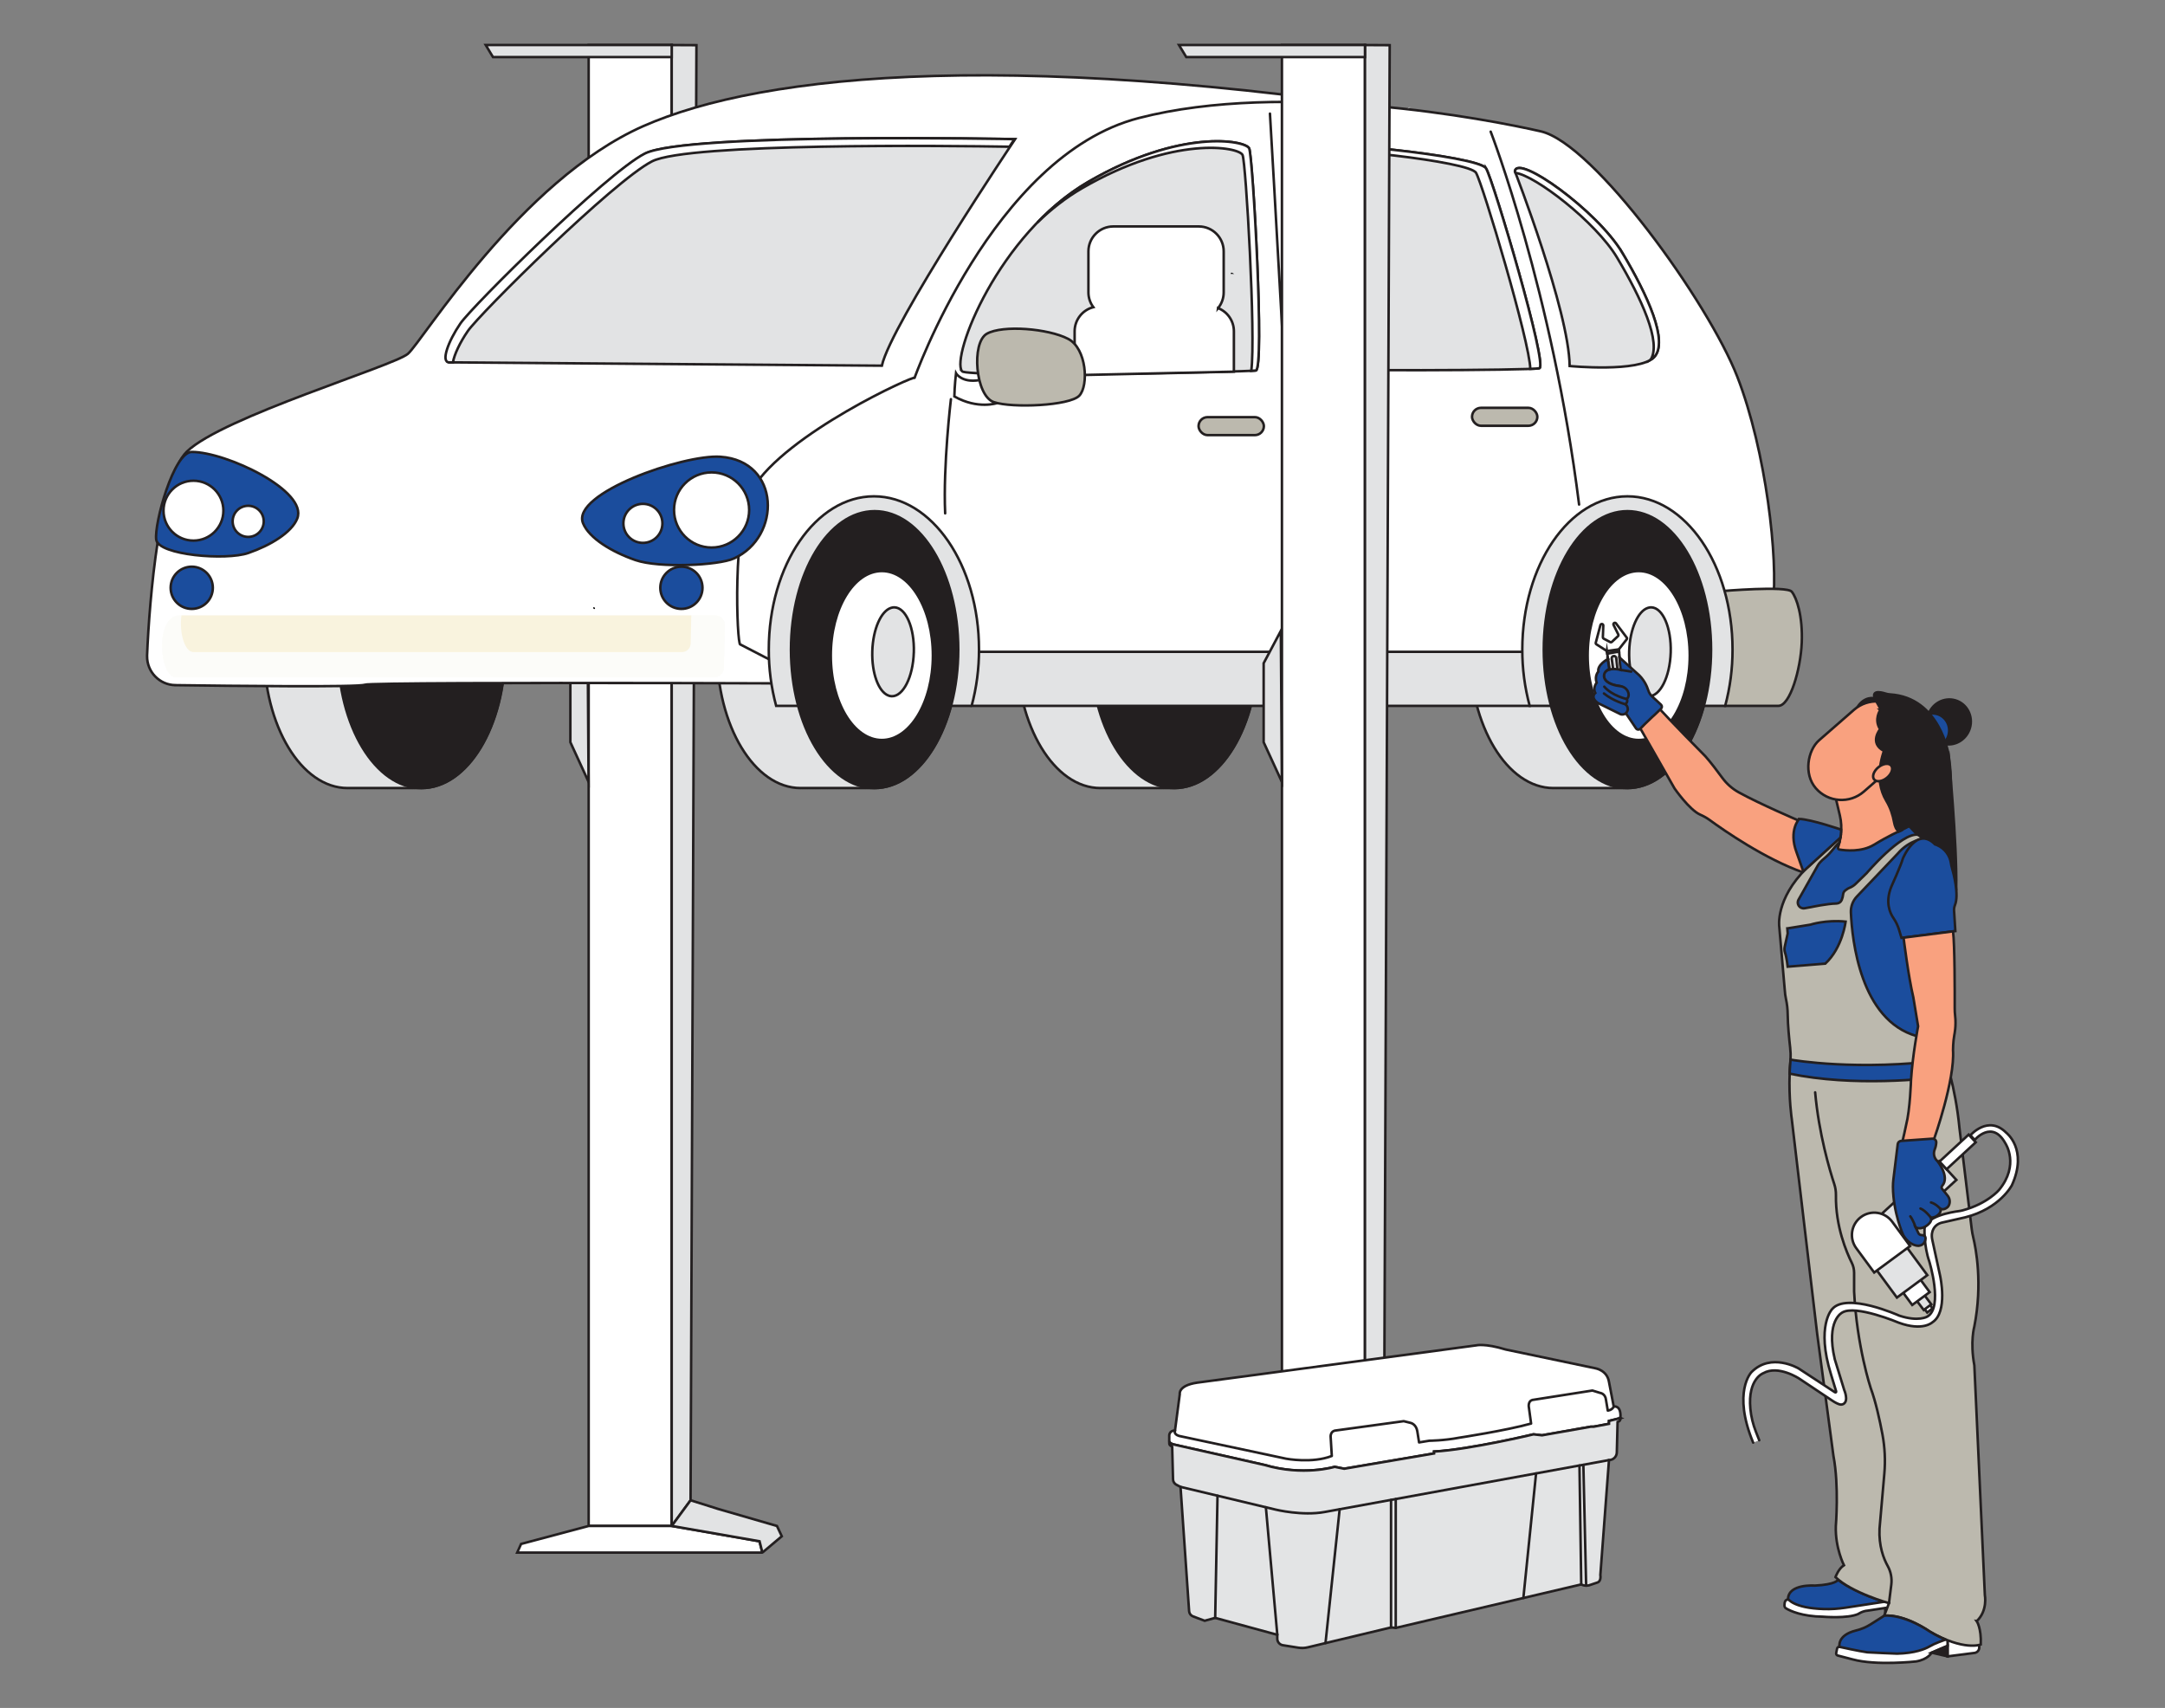 <?xml version="1.0" encoding="UTF-8"?>
<svg xmlns="http://www.w3.org/2000/svg" id="a" width="865.76" height="682.89" viewBox="0 0 865.76 682.89">
  <rect x="0" y="0" width="865.76" height="682.89" fill="#808080" stroke="none"/>
  <g>
    <path d="M235.4,18h33.21V610.13h-33.21V18Z" fill="#fff" stroke="#231f20" stroke-miterlimit="10"></path>
    <path d="M268.61,610.13l7.54-10.26,2.35-581.81-9.89-.05V610.13h0Z" fill="#e2e3e4" stroke="#231f20" stroke-miterlimit="10"></path>
    <path d="M206.84,620.77h97.86c.08,0,.13-.07,.11-.14l-1.09-4.37-35.12-6.13h-33.21l-27.01,7.19-1.55,3.45h0Z" fill="#fff" stroke="#231f20" stroke-miterlimit="10"></path>
    <path d="M287.09,603.3l23.6,6.83,1.94,4.12-7.51,6.31c-.12,.1-.3,.04-.33-.11l-1.05-4.2-35.12-6.13,7.54-10.26,10.93,3.43Z" fill="#e2e3e4" stroke="#231f20" stroke-miterlimit="10"></path>
    <path d="M234.96,252.24l-6.88,12.94v31.58l7.28,15.84-.4-60.36h0Z" fill="#e2e3e4" stroke="#231f20" stroke-miterlimit="10"></path>
    <path d="M268.61,18h-74.38l2.91,4.82h71.47v-4.82Z" fill="#e2e3e4" stroke="#231f20" stroke-miterlimit="10"></path>
    <path d="M168.59,204.38h-29.6c-18.47,0-33.45,24.78-33.45,55.35s14.97,55.36,33.45,55.36c.12,0,.24,0,.36-.02s.24,.02,.36,.02,.24,0,.36-.02,.24,.02,.36,.02,.24,0,.36-.02,.24,.02,.36,.02,.24,0,.36-.02,.24,.02,.36,.02,.24,0,.36-.02,.24,.02,.36,.02,.24,0,.36-.02,.24,.02,.36,.02,.24,0,.36-.02,.24,.02,.36,.02,.24,0,.36-.02,.24,.02,.36,.02,.24,0,.36-.02,.24,.02,.36,.02,.24,0,.36-.02,.24,.02,.36,.02,.24,0,.36-.02,.24,.02,.36,.02,.24,0,.36-.02,.24,.02,.36,.02,.24,0,.36-.02,.24,.02,.36,.02,.24,0,.36-.02,.24,.02,.36,.02,.24,0,.36-.02,.24,.02,.36,.02,.24,0,.36-.02,.24,.02,.36,.02,.24,0,.36-.02,.24,.02,.36,.02,.24,0,.36-.02,.24,.02,.36,.02,.24,0,.36-.02,.24,.02,.36,.02,.24,0,.36-.02,.24,.02,.36,.02,.24,0,.36-.02,.24,.02,.36,.02,.24,0,.36-.02,.24,.02,.36,.02,.24,0,.36-.02,.24,.02,.36,.02,.24,0,.36-.02,.24,.02,.36,.02,.24,0,.36-.02,.24,.02,.36,.02,.24,0,.36-.02,.24,.02,.36,.02,.24,0,.36-.02,.24,.02,.36,.02,.24,0,.36-.02,.24,.02,.36,.02,.24,0,.36-.02,.24,.02,.36,.02,.24,0,.36-.02,.24,.02,.36,.02,.24,0,.36-.02,.24,.02,.36,.02,.24,0,.36-.02,.24,.02,.36,.02,.24,0,.36-.02,.24,.02,.36,.02,.24,0,.36-.02,.24,.02,.36,.02,.24,0,.36-.02,.24,.02,.36,.02,.24,0,.36-.02,.24,.02,.36,.02,.24,0,.36-.02,.24,.02,.36,.02,.24,0,.36-.02,.24,.02,.36,.02,.24,0,.36-.02,.24,.02,.36,.02,.24,0,.36-.02,.24,.02,.36,.02,.24,0,.36-.02,.24,.02,.36,.02c18.47,0,33.45-24.78,33.45-55.36s-14.97-55.36-33.45-55.36h0Z" fill="#e2e3e4" stroke="#231f20" stroke-miterlimit="10"></path>
    <path d="M469.63,204.38h-29.6c-18.47,0-33.45,24.78-33.45,55.35s14.97,55.36,33.45,55.36c.12,0,.24,0,.36-.02s.24,.02,.36,.02,.24,0,.36-.02,.24,.02,.36,.02,.24,0,.36-.02,.24,.02,.36,.02,.24,0,.36-.02,.24,.02,.36,.02,.24,0,.36-.02,.24,.02,.36,.02,.24,0,.36-.02,.24,.02,.36,.02,.24,0,.36-.02,.24,.02,.36,.02,.24,0,.36-.02,.24,.02,.36,.02,.24,0,.36-.02,.24,.02,.36,.02,.24,0,.36-.02,.24,.02,.36,.02,.24,0,.36-.02,.24,.02,.36,.02,.24,0,.36-.02,.24,.02,.36,.02,.24,0,.36-.02,.24,.02,.36,.02,.24,0,.36-.02,.24,.02,.36,.02,.24,0,.36-.02,.24,.02,.36,.02,.24,0,.36-.02,.24,.02,.36,.02,.24,0,.36-.02,.24,.02,.36,.02,.24,0,.36-.02,.24,.02,.36,.02,.24,0,.36-.02,.24,.02,.36,.02,.24,0,.36-.02,.24,.02,.36,.02,.24,0,.36-.02,.24,.02,.36,.02,.24,0,.36-.02,.24,.02,.36,.02,.24,0,.36-.02,.24,.02,.36,.02,.24,0,.36-.02,.24,.02,.36,.02,.24,0,.36-.02,.24,.02,.36,.02,.24,0,.36-.02,.24,.02,.36,.02,.24,0,.36-.02,.24,.02,.36,.02,.24,0,.36-.02,.24,.02,.36,.02,.24,0,.36-.02,.24,.02,.36,.02,.24,0,.36-.02,.24,.02,.36,.02,.24,0,.36-.02,.24,.02,.36,.02,.24,0,.36-.02,.24,.02,.36,.02,.24,0,.36-.02,.24,.02,.36,.02,.24,0,.36-.02,.24,.02,.36,.02,.24,0,.36-.02,.24,.02,.36,.02,.24,0,.36-.02,.24,.02,.36,.02,.24,0,.36-.02,.24,.02,.36,.02,.24,0,.36-.02,.24,.02,.36,.02,.24,0,.36-.02,.24,.02,.36,.02,.24,0,.36-.02,.24,.02,.36,.02,.24,0,.36-.02,.24,.02,.36,.02c18.47,0,33.45-24.78,33.45-55.36s-14.98-55.36-33.45-55.36h0Z" fill="#e2e3e4" stroke="#231f20" stroke-miterlimit="10"></path>
    <path d="M503.08,259.73c0,30.57-14.98,55.36-33.45,55.36s-33.45-24.78-33.45-55.36,14.97-55.35,33.45-55.35,33.45,24.78,33.45,55.35Zm-301.04,0c0,30.57-14.97,55.36-33.45,55.36s-33.45-24.78-33.45-55.36,14.98-55.35,33.45-55.35,33.45,24.78,33.45,55.35Z" fill="#231f20" stroke="#231f20" stroke-miterlimit="10"></path>
    <path d="M349.74,204.38h-29.6c-18.47,0-33.45,24.78-33.45,55.35s14.98,55.36,33.45,55.36c.12,0,.24,0,.36-.02s.24,.02,.36,.02,.24,0,.36-.02,.24,.02,.36,.02,.24,0,.36-.02,.24,.02,.36,.02,.24,0,.36-.02,.24,.02,.36,.02,.24,0,.36-.02,.24,.02,.36,.02,.24,0,.36-.02,.24,.02,.36,.02,.24,0,.36-.02,.24,.02,.36,.02,.24,0,.36-.02,.24,.02,.36,.02,.24,0,.36-.02,.24,.02,.36,.02,.24,0,.36-.02,.24,.02,.36,.02,.24,0,.36-.02,.24,.02,.36,.02,.24,0,.36-.02,.24,.02,.36,.02,.24,0,.36-.02,.24,.02,.36,.02,.24,0,.36-.02,.24,.02,.36,.02,.24,0,.36-.02,.24,.02,.36,.02,.24,0,.36-.02,.24,.02,.36,.02,.24,0,.36-.02,.24,.02,.36,.02,.24,0,.36-.02,.24,.02,.36,.02,.24,0,.36-.02,.24,.02,.36,.02,.24,0,.36-.02,.24,.02,.36,.02,.24,0,.36-.02,.24,.02,.36,.02,.24,0,.36-.02,.24,.02,.36,.02,.24,0,.36-.02,.24,.02,.36,.02,.24,0,.36-.02,.24,.02,.36,.02,.24,0,.36-.02,.24,.02,.36,.02,.24,0,.36-.02,.24,.02,.36,.02,.24,0,.36-.02,.24,.02,.36,.02,.24,0,.36-.02,.24,.02,.36,.02,.24,0,.36-.02,.24,.02,.36,.02,.24,0,.36-.02,.24,.02,.36,.02,.24,0,.36-.02,.24,.02,.36,.02,.24,0,.36-.02,.24,.02,.36,.02,.24,0,.36-.02,.24,.02,.36,.02,.24,0,.36-.02,.24,.02,.36,.02,.24,0,.36-.02,.24,.02,.36,.02,.24,0,.36-.02,.24,.02,.36,.02,.24,0,.36-.02,.24,.02,.36,.02,.24,0,.36-.02,.24,.02,.36,.02,.24,0,.36-.02,.24,.02,.36,.02,.24,0,.36-.02,.24,.02,.36,.02,.24,0,.36-.02,.24,.02,.36,.02c18.47,0,33.45-24.78,33.45-55.36s-14.98-55.36-33.45-55.36h0Zm301.04,0h-29.6c-18.47,0-33.45,24.78-33.45,55.35s14.98,55.36,33.45,55.36c.12,0,.24,0,.36-.02s.24,.02,.36,.02,.24,0,.36-.02,.24,.02,.36,.02,.24,0,.36-.02,.24,.02,.36,.02,.24,0,.36-.02,.24,.02,.36,.02,.24,0,.36-.02,.24,.02,.36,.02,.24,0,.36-.02,.24,.02,.36,.02,.24,0,.36-.02,.24,.02,.36,.02,.24,0,.36-.02,.24,.02,.36,.02,.24,0,.36-.02,.24,.02,.36,.02,.24,0,.36-.02,.24,.02,.36,.02,.24,0,.36-.02,.24,.02,.36,.02,.24,0,.36-.02,.24,.02,.36,.02,.24,0,.36-.02,.24,.02,.36,.02,.24,0,.36-.02,.24,.02,.36,.02,.24,0,.36-.02,.24,.02,.36,.02,.24,0,.36-.02,.24,.02,.36,.02,.24,0,.36-.02,.24,.02,.36,.02,.24,0,.36-.02,.24,.02,.36,.02,.24,0,.36-.02,.24,.02,.36,.02,.24,0,.36-.02,.24,.02,.36,.02,.24,0,.36-.02,.24,.02,.36,.02,.24,0,.36-.02,.24,.02,.36,.02,.24,0,.36-.02,.24,.02,.36,.02,.24,0,.36-.02,.24,.02,.36,.02,.24,0,.36-.02,.24,.02,.36,.02,.24,0,.36-.02,.24,.02,.36,.02,.24,0,.36-.02,.24,.02,.36,.02,.24,0,.36-.02,.24,.02,.36,.02,.24,0,.36-.02,.24,.02,.36,.02,.24,0,.36-.02,.24,.02,.36,.02,.24,0,.36-.02,.24,.02,.36,.02,.24,0,.36-.02,.24,.02,.36,.02,.24,0,.36-.02,.24,.02,.36,.02,.24,0,.36-.02,.24,.02,.36,.02,.24,0,.36-.02,.24,.02,.36,.02,.24,0,.36-.02,.24,.02,.36,.02,.24,0,.36-.02,.24,.02,.36,.02,.24,0,.36-.02,.24,.02,.36,.02,.24,0,.36-.02,.24,.02,.36,.02,.24,0,.36-.02,.24,.02,.36,.02,.24,0,.36-.02,.24,.02,.36,.02c18.47,0,33.45-24.78,33.45-55.36s-14.98-55.36-33.45-55.36h0Z" fill="#e2e3e4" stroke="#231f20" stroke-miterlimit="10"></path>
    <path d="M70.15,273.95c-6.34-.08-11.41-5.29-11.33-11.63,0-.11,0-.22,0-.33,.93-22.68,5.05-70.9,15.92-81.44,14.21-13.78,82.59-34.19,88.36-39.07,5.77-4.88,44.85-69.27,94.13-91.04,47.55-20.99,150.82-32.22,337.56-.93,8.98,1.51,12.72,12.37,6.57,19.09-42.46,46.32-165.72,180.62-168.29,182.09-3.11,1.78-41.29,23.54-42.62,23.09-1.33-.45-241.99-1.33-244.65,0-2.05,1.03-52.52,.48-75.65,.17h0Z" fill="#fff" stroke="#231f20" stroke-miterlimit="10"></path>
    <path d="M296.02,257.66c-1.33,.44-3.35-48.43,4.88-62.16,13.32-22.2,65.27-45.73,64.82-44.4-.45,1.33,31.08-88.8,89.69-103.91,58.61-15.1,139.42,.45,160.74,5.33,21.32,4.88,67.04,68.38,78.59,98.13,11.54,29.75,16.43,73.26,14.21,91.02-2.22,17.76-107.89,30.2-109.67,30.66s-280.17-3.55-281.95-4-21.31-10.67-21.31-10.67Z" fill="#fff" stroke="#231f20" stroke-miterlimit="10"></path>
    <path d="M611.69,282.22h-223.15l-1.5-21.61h224.97l2.66,15.39-2.98,6.21h0Z" fill="#e2e3e4" stroke="#231f20" stroke-miterlimit="10"></path>
    <path d="M388.55,282.22c1.97-7.34,2.95-14.9,2.94-22.5,0-33.84-18.82-61.27-42.03-61.27s-42.03,27.43-42.03,61.27c-.02,7.59,.97,15.16,2.94,22.5h78.19Z" fill="#e2e3e4" stroke="#231f20" stroke-miterlimit="10"></path>
    <path d="M689.88,282.22h21.29c4.66,0,8.88-14.57,9.33-25.23,.44-10.66-2.01-17.98-4-20.42s-27.97-.23-27.97-.23l1.35,45.88Z" fill="#bcb9ae" stroke="#231f20" stroke-miterlimit="10"></path>
    <path d="M689.88,282.22c1.97-7.34,2.96-14.9,2.94-22.5,0-33.84-18.82-61.27-42.04-61.27s-42.03,27.43-42.03,61.27c-.02,7.6,.97,15.16,2.95,22.5h78.18Z" fill="#e2e3e4" stroke="#231f20" stroke-miterlimit="10"></path>
    <path d="M684.24,259.73c0,30.57-14.98,55.36-33.45,55.36s-33.45-24.78-33.45-55.36,14.98-55.35,33.45-55.35,33.45,24.78,33.45,55.35Z" fill="#231f20" stroke="#231f20" stroke-miterlimit="10"></path>
    <path d="M384.67,148.43c1.92,2.56,113.95,.29,117.52-.29,3.56-.57-1.19-85.54-2.66-88.8-1.48-3.27-27.53-7.99-64.23,13.32-36.07,20.93-55.06,69.85-50.62,75.77h0Z" fill="#e2e3e4" stroke="#231f20" stroke-miterlimit="10"></path>
    <path d="M487.09,123.2c1.45-1.77,2.25-3.99,2.25-6.28v-16.45c-.02-5.48-4.46-9.92-9.94-9.93h-34.21c-5.48,.01-9.92,4.45-9.94,9.93v16.45c0,2.13,.69,4.2,1.96,5.9-4.39,1.13-7.47,5.09-7.48,9.62v17.57l63.69-1.41v-16.16c-.01-4.09-2.52-7.76-6.33-9.25h0Z" fill="#fff" stroke="#231f20" stroke-miterlimit="10"></path>
    <path d="M499.53,59.34c-1.48-3.26-27.53-7.99-64.23,13.32-7.59,4.41-14.42,10.05-20.44,16.27,5.36-5.17,11.3-9.87,17.8-13.64,36.7-21.31,62.75-16.58,64.23-13.32,1.33,2.93,5.31,72.16,3.49,86.3,.97-.05,1.59-.09,1.81-.13,3.56-.6-1.18-85.55-2.66-88.8h0Z" fill="#fff" stroke="#231f20" stroke-miterlimit="10"></path>
    <path d="M516.11,58.44c-2.73,1.05,3.33,27.01,3.92,46.25s2.88,41.37,3.48,42.55,88.51,.89,92.06,0c3.55-.89-18.35-74.89-21.31-79.92-2.96-5.03-70.46-11.84-78.15-8.88Zm89.68,10.06s21.61,55.66,21.9,77.85c0,0,27.84,2.67,33.75-3.55,5.9-6.22-2.67-24.86-12.72-41.74-10.05-16.88-42.04-39.66-42.93-32.56Z" fill="#e2e3e4" stroke="#231f20" stroke-miterlimit="10"></path>
    <path d="M383.2,259.73c0,30.57-14.98,55.36-33.45,55.36s-33.45-24.78-33.45-55.36,14.98-55.35,33.45-55.35,33.45,24.78,33.45,55.35Z" fill="#231f20" stroke="#231f20" stroke-miterlimit="10"></path>
    <path d="M373.05,262.1c0,18.66-9.14,33.78-20.41,33.78s-20.41-15.13-20.41-33.78,9.14-33.78,20.41-33.78,20.41,15.12,20.41,33.78Z" fill="#fff" stroke="#231f20" stroke-miterlimit="10"></path>
    <path d="M352.94,283.07h-.21c-.68-.02-1.36-.14-2.01-.36-3.63-1.21-6.67-5.36-8.32-11.37v-.07c-.97-3.63-1.4-7.39-1.26-11.15,.34-11.12,4.96-20.36,10.97-21.96,.65-.18,1.33-.26,2.01-.24,3.33,.1,6.36,2.58,8.55,6.95,2.16,4.32,3.24,10.01,3.05,16.02-.17,5.55-1.44,10.83-3.53,14.86-2.4,4.67-5.77,7.33-9.25,7.33h0Zm-9.98-11.85c1.59,5.72,4.56,9.81,7.94,10.94,.59,.2,1.21,.31,1.84,.34,3.33,.1,6.6-2.46,8.94-7.02,2.06-3.95,3.29-9.14,3.46-14.62,.18-5.91-.88-11.5-2.99-15.74-2.09-4.18-4.95-6.54-8.05-6.63-.63-.02-1.25,.06-1.86,.22-5.68,1.52-10.21,10.73-10.54,21.43-.13,3.71,.29,7.43,1.25,11.02v.07Z" fill="#fff"></path>
    <path d="M365.43,260.86c.29-9.81-3.16-17.88-7.75-18.02-.46-.01-.91,.05-1.35,.2-3.99,1.23-7.23,8.47-7.51,17.31-.27,8.84,2.52,16.26,6.42,17.74,.42,.17,.87,.27,1.33,.29,4.59,.13,8.55-7.7,8.85-17.51h0Z" fill="#e2e3e4" stroke="#231f20" stroke-miterlimit="10"></path>
    <path d="M675.71,262.1c0,18.66-9.14,33.78-20.41,33.78s-20.41-15.13-20.41-33.78,9.14-33.78,20.41-33.78,20.41,15.12,20.41,33.78Z" fill="#fff" stroke="#231f20" stroke-miterlimit="10"></path>
    <path d="M668.1,260.86c.3-9.81-3.16-17.88-7.75-18.02-.46-.01-.91,.05-1.35,.2-3.98,1.23-7.23,8.47-7.51,17.31-.27,8.84,2.52,16.26,6.43,17.74,.42,.17,.87,.27,1.33,.29,4.59,.13,8.54-7.7,8.85-17.51h0Z" fill="#e2e3e4" stroke="#231f20" stroke-miterlimit="10"></path>
    <path d="M85.11,235.01c0,4.66-3.77,8.44-8.43,8.44-4.66,0-8.44-3.77-8.44-8.43,0-4.66,3.77-8.44,8.43-8.44h0c4.66,0,8.43,3.78,8.44,8.43Z" fill="#1b4d9d" stroke="#231f20" stroke-miterlimit="10"></path>
    <path d="M280.92,235.01c0,4.66-3.77,8.44-8.43,8.44s-8.44-3.77-8.44-8.43c0-4.66,3.77-8.44,8.43-8.44h0c4.66,0,8.43,3.77,8.44,8.43h0Z" fill="#1b4d9d" stroke="#231f20" stroke-miterlimit="10"></path>
    <path d="M405.93,55.63s-49.73,74.15-53.28,90.58c0,0-169.17-1.33-172.72-1.33s-.44-8.44,4.44-15.54,58.33-60.04,73.69-67.93c16.44-8.44,147.87-5.78,147.87-5.78Z" fill="#e2e3e4" stroke="#231f20" stroke-miterlimit="10"></path>
    <path d="M289.46,267.1c-.06,2.09-1.78,3.75-3.87,3.73H70.43c-6.85,0-8.57-24.76,1.37-24.76h214.2c2.13-.01,3.86,1.7,3.87,3.83,0,.03,0,.06,0,.08l-.41,17.12Z" fill="#fcfcf9"></path>
    <path d="M289.46,267.1c-.06,2.09-1.78,3.75-3.87,3.73H70.43c-6.85,0-8.57-24.76,1.37-24.76h214.2c2.13-.01,3.86,1.7,3.87,3.83,0,.03,0,.06,0,.08l-.41,17.12Z" fill="#fcfcf9"></path>
    <path d="M72.57,246.06c-.94,6.49,1.11,14.67,4.86,14.67h195.24c1.89,.01,3.45-1.49,3.51-3.38l.27-11.29H72.57Z" fill="#f9f3de"></path>
    <path d="M382.29,149.23s2.24,3.95,9.34,2.76c7.1,9.08,7.18,9.15,7.18,9.15,0,0-7.75,2.7-17.17-2.63,.06-3.95,.65-9.28,.65-9.28Z" fill="#fff" stroke="#231f20" stroke-miterlimit="10"></path>
    <path d="M427.15,135.5c7.4,3.83,8.29,18.71,4.43,22.72-3.86,4.02-26.78,5.03-34.16,2.56s-9.1-23.82-2.76-27.36,24.48-2.08,32.49,2.07h0Z" fill="#bcb9ae" stroke="#231f20" stroke-miterlimit="10"></path>
    <path d="M492.32,109.24l-.05-.02s.03,.02,.05,.02Z" fill="#fff"></path>
    <path d="M493.58,109.52h-1.31l-.05-.02s-.08-.04-.11-.06l.22-.35v0l.08-.13,1.18,.57Zm-1.15-.55l-.04,.1,.07-.09h-.03Z"></path>
    <path d="M542.44,58.55c-.67,.54-1.36,1.07-2.03,1.61-7.51,6.11-14.87,12.53-21.6,19.5-.39,.4-.77,.81-1.15,1.21,.43,3.16,.86,6.46,1.25,9.76,1.55-1.46,3.09-2.92,4.64-4.39,3.69-3.48,7.39-6.95,11.19-10.32s7.67-6.64,11.63-9.81c1.02-.82,2.05-1.62,3.07-2.42,.03-.03,.23-.18,.31-.24l.55-.43,1.72-1.32c.92-.69,1.87-1.37,2.8-2.06-4.2-.42-8.39-.8-12.4-1.1Zm21.58-15.76c-.24,0-.68,.16-1.1,.7,.05-.03,.11-.06,.17-.09,.27-.26,.59-.47,.93-.61Z" fill="#fff"></path>
    <path d="M594.25,67.32c-2.97-5.03-70.45-11.84-78.15-8.88-.3,.11-.49,.54-.59,1.21,15.82-1.19,72.05,4.86,74.74,9.44,2.72,4.64,21.51,67.74,21.7,78.4,1.97-.08,3.25-.16,3.61-.26,3.55-.89-18.35-74.89-21.31-79.92Z" fill="#fff" stroke="#231f20" stroke-miterlimit="10"></path>
    <path d="M648.73,101.07c-10.06-16.87-42.03-39.66-42.92-32.56,0,0,.08,.22,.24,.63,7.65,.89,32.04,19.52,40.6,33.85,9.66,16.19,17.95,34.02,13.37,40.92,.53-.3,1.01-.67,1.44-1.11,5.91-6.22-2.68-24.86-12.73-41.74h0Z" fill="#fff" stroke="#231f20" stroke-miterlimit="10"></path>
    <path d="M187.01,132.45c4.88-7.11,58.33-60.05,73.71-67.93,14.53-7.46,119.01-6.25,142.94-5.86,1.28-1.93,2.01-3.02,2.01-3.02,0,0-131.43-2.66-147.86,5.78-15.37,7.89-68.82,60.83-73.71,67.93-4.88,7.11-7.98,15.54-4.42,15.54h1.44c.51-3.09,2.85-8.02,5.89-12.43Z" fill="#fff" stroke="#231f20" stroke-miterlimit="10"></path>
    <path d="M507.84,45.43s10.67,182.59,11.08,210.17m-138.66-95.99s-3.16,26.41-2.3,45.64" fill="none" stroke="#231f20" stroke-linecap="round" stroke-linejoin="round"></path>
    <path d="M237.58,243.11l-.04-.03c-.26-.18,.32,.36,.04,.03Z" fill="#fff"></path>
    <path d="M237.67,243.52c-.11,0-.21-.06-.29-.14-.08-.08-.31-.29-.13-.5,.05-.07,.2-.2,.46-.02l.04,.03,.05,.05c.07,.09,.26,.31,.06,.51-.05,.05-.12,.08-.19,.08h0Z"></path>
    <path d="M76.68,180.7c-7.23,0-15.1,28.86-14.21,35.08,.89,6.22,27.99,8.4,36.85,5.32,8.87-3.07,17.29-8.16,19.54-13.76,4.44-11.09-28.42-26.64-42.18-26.64h0Z" fill="#1b4d9d" stroke="#231f20" stroke-miterlimit="10"></path>
    <path d="M288.06,182.63c24.18,1.63,24.47,32.1,5.4,40.67-6.15,2.77-29.85,3.94-39.36,.64s-18.56-8.76-20.97-14.78c-4.76-11.91,40.19-27.54,54.93-26.53Z" fill="#1b4d9d" stroke="#231f20" stroke-miterlimit="10"></path>
    <circle cx="77.36" cy="204.18" r="11.97" fill="#fff"></circle>
    <circle cx="99.25" cy="208.45" r="6.22" fill="#fff"></circle>
    <circle cx="284.56" cy="203.9" r="15.02" fill="#fff"></circle>
    <circle cx="257.09" cy="209.26" r="7.8" fill="#fff"></circle>
    <circle cx="77.36" cy="204.18" r="11.97" fill="#fff" stroke="#231f20" stroke-miterlimit="10"></circle>
    <circle cx="99.25" cy="208.45" r="6.22" fill="#fff" stroke="#231f20" stroke-miterlimit="10"></circle>
    <circle cx="284.56" cy="203.9" r="15.02" fill="#fff" stroke="#231f20" stroke-miterlimit="10"></circle>
    <circle cx="257.09" cy="209.26" r="7.8" fill="#fff" stroke="#231f20" stroke-miterlimit="10"></circle>
    <path d="M512.63,18h33.21V610.13h-33.21V18Z" fill="#fff" stroke="#231f20" stroke-miterlimit="10"></path>
    <path d="M545.84,610.13l7.54-10.26,2.35-581.81-9.89-.05V610.13Z" fill="#e2e3e4" stroke="#231f20" stroke-miterlimit="10"></path>
    <path d="M484.07,620.77h98.01l-1.13-4.52-35.12-6.13h-33.22l-27.01,7.19-1.54,3.45Z" fill="#fff" stroke="#231f20" stroke-miterlimit="10"></path>
    <path d="M553.38,599.87l34.53,10.26,1.94,4.12-7.76,6.53-1.13-4.52-35.12-6.13,7.54-10.26Z" fill="#e2e3e4" stroke="#231f20" stroke-miterlimit="10"></path>
    <path d="M512.19,252.24l-6.87,12.94v31.58l7.28,15.84-.41-60.36h0Z" fill="#e2e3e4" stroke="#231f20" stroke-miterlimit="10"></path>
    <path d="M545.84,18h-74.38l2.91,4.82h71.47v-4.82Z" fill="#e2e3e4" stroke="#231f20" stroke-miterlimit="10"></path>
    <g>
      <path d="M648.7,272.38l-1.32-12.51c-.02-.15,.03-.3,.12-.42l3-3.83c.16-.21,.17-.5,0-.71l-4.27-5.66c-.15-.2-.41-.28-.65-.2-.31,.11-.47,.45-.36,.76,0,.02,.01,.03,.02,.05l1.9,3.82c.11,.23,.06,.51-.12,.68l-2.45,2.28c-.18,.17-.44,.2-.66,.09l-2.63-1.39c-.2-.1-.32-.31-.31-.53l.17-4.72c0-.29-.21-.54-.49-.59-.29-.04-.57,.14-.65,.42l-1.87,7.05c-.06,.24,.04,.5,.25,.64l3.97,2.54c.14,.09,.24,.24,.26,.4l1.61,10.96s2.71,.92,4.46,.85h0Z" fill="#fff" fill-rule="evenodd" stroke="#231f20" stroke-miterlimit="10"></path>
      <path d="M642.58,260.3l4.78-.67,.1,.91-4.72,.81-.16-1.06Zm3.11,11.67l-1.19-8.63c-.07-.49,.27-.95,.76-1.03,.5-.09,.98,.25,1.06,.75,0,.02,0,.03,0,.05l1.02,9.21-1.65-.36Z" fill="#e2e3e4" stroke="#231f20" stroke-miterlimit="10"></path>
    </g>
    <rect x="479.29" y="166.79" width="26.12" height="7.18" rx="3.59" ry="3.59" fill="#bcb9ae" stroke="#231f20" stroke-miterlimit="10"></rect>
    <rect x="588.65" y="163.06" width="26.12" height="7.18" rx="3.59" ry="3.59" fill="#bcb9ae" stroke="#231f20" stroke-miterlimit="10"></rect>
    <path d="M596.11,52.64s24.63,63.61,35.35,149.09" fill="none" stroke="#231f20" stroke-linecap="round" stroke-linejoin="round"></path>
    <g>
      <path d="M715.15,639.52s-1.22-.14-1.49,1.35l-.08,.98c-.04,.5,.21,.99,.65,1.24,1.66,.99,6.35,3.22,14.87,3.33,0,0,9.62,.81,13.95-1.08,0,0,1.76-1.22,3.79-1.35l7.04-1.08,.02,2.3,2.55-.4,.54-3.79-4.74-3.52-37.11,2.04Z" fill="#fff" stroke="#231f20" stroke-miterlimit="10"></path>
      <path d="M778.81,654.82v7.45l10.77-1.38c1.11-.14,1.93-1.1,1.9-2.22l-.07-2.36-12.6-1.49Z" fill="#fff" stroke="#231f20" stroke-miterlimit="10"></path>
      <path d="M778.81,658.07l-6.37,2.71s-1.35,2.71-6.23,3.52c0,0-15.85,1.76-25.33-.81l-5.99-1.56c-.44-.11-.71-.55-.62-.99l.36-1.79c.09-.45,.52-.75,.97-.67h0s30.34-2.98,30.34-2.98l12.87-.68v3.25Z" fill="#fff" stroke="#231f20" stroke-miterlimit="10"></path>
      <path d="M734.98,631.68s-.73,1.88-9.27,2.29c0,0-10.43-.81-10.7,5.28,0,0,2.02,3.72,14.35,4.1,2.85,.09,5.71-.1,8.53-.53l15.66-2.39s-10.66-3.04-18.57-8.74Z" fill="#1b4d9d" stroke="#231f20" stroke-miterlimit="10"></path>
      <path d="M779.22,301.85s3.42,35.02,3.05,53.57c0,0-33.89-8.78-30.35-8.72,3.53,.05,27.3-44.85,27.3-44.85Z" fill="#231f20" stroke="#231f20" stroke-miterlimit="10"></path>
      <ellipse cx="779.4" cy="288.67" rx="9" ry="8.72" transform="translate(278.44 951.87) rotate(-73.26)" fill="#231f20" stroke="#231f20" stroke-miterlimit="10"></ellipse>
      <ellipse cx="772.77" cy="292.19" rx="6.92" ry="6.71" transform="translate(270.34 948.02) rotate(-73.26)" fill="#1b4d9d" stroke="#231f20" stroke-miterlimit="10"></ellipse>
      <path d="M714.68,365.04l20.59-.81,13.27-13.54s12.87-15.44,20.45-17.61l-7.59-4.74-25.86,7.91-11.52,11.05-9.35,17.74Z" fill="#1b4d9d" stroke="#231f20" stroke-miterlimit="10"></path>
      <path d="M770.24,416.79l-16.29-2.99-15.44-27.63-.27-25.33s19.5-23.57,27.9-25.19l7.58,22.48-3.49,58.66Z" fill="#1b4d9d" stroke="#231f20" stroke-miterlimit="10"></path>
      <path d="M654.88,289.39l14.76,25.87s5.92,8.56,10.27,10.47c1.28,.56,2.51,1.23,3.64,2.05,5.89,4.3,22.31,15.72,37.73,21.12l3.49-13.05-5.7-7.85s-15.26-6.51-23.73-11.18c-2.62-1.44-4.88-3.44-6.65-5.86-1.9-2.59-4.64-6.24-6.73-8.57,0,0-14.76-14.9-19.5-20.32l-7.58,7.31Z" fill="#f9a17f" stroke="#231f20" stroke-miterlimit="10"></path>
      <path d="M749.73,279.21s-4.06-1.14-7.06,3.64c0,0,4.15-2.61,7.96-1.9-.23-.33-.46-.72-.66-1.18-.09-.19-.16-.38-.23-.56Z" fill="#231f20" stroke="#231f20" stroke-miterlimit="10"></path>
      <path d="M759.31,332.46s-3.66,1.49-9.89,5.28c-5,3.04-11.48,2.34-13.85,1.94-.44-.07-.7-.53-.54-.94,.49-1.25,.84-3.27,1.09-5.09,.34-2.53,.21-5.1-.38-7.59l-2.14-9.06,13.64-7.7,8.94-.81,8.13,15.17-5.01,8.8Z" fill="#f9a17f" stroke="#231f20" stroke-miterlimit="10"></path>
      <path d="M790.46,648.18s1.9,2.71,1.63,9.35c0,0-6.77,2.71-20.32-5.15,0,0-9.75-7.04-18.29-6.37l1.9-5.01s-15.03-4.2-21.4-10.43c0,0,1.22-3.39,3.39-4.74,0,0-3.52-6.91-3.25-15.58,0,0,1.35-16.12-.95-28.17l-6.5-48.76-10.16-85.87s-1.24-8.16-.85-18.16c.06-1.47,.15-2.98,.28-4.51,.03-.37,.06-.73,.08-1.1,.08-1.59,.03-3.18-.15-4.75-.39-3.42-.95-9.04-.99-13.36-.02-2.06-.25-4.11-.69-6.13-.22-.99-.42-2.31-.52-4.01l-2.17-24.92s-1.63-10.97,10.97-23.43l13.48-12.16-.33,1.84s-1.48,1.35-2.63,2.86c-1.04,1.35-2.24,2.57-3.55,3.66-.96,.8-1.96,1.77-2.49,2.72l-7.74,13.72c-.96,1.71,.5,3.77,2.43,3.43l2.73-.49s6.27-1.34,10.03-1.41c.92-.02,1.74-.59,2.09-1.44,.15-.36,.27-.74,.36-1.12,.09-.38,.15-.77,.2-1.16,.05-.46,.25-1.03,.86-1.51l.95-.68s.25-.16,.62-.31c.95-.37,1.83-.91,2.57-1.63l4.4-4.29s13.82-16.25,20.52-15.37l2.5,1.51s-5.95,.59-10.56,6.01l-16.36,17.18c-1.63,1.72-2.5,4.02-2.4,6.39,.48,11.09,3.81,43.08,26.34,49.43l10.43,5.96s.49,1.26,1.21,3.55c.51,1.63,1.15,3.8,1.81,6.41,1.35,5.31,2.81,12.47,3.62,20.79l4.91,40.46c.14,1.14,.35,2.27,.62,3.38,1.06,4.39,3.78,18.36,.43,35.53,0,0-1.76,6.1,0,15.58l4.2,91.83s1.22,6.23-3.25,10.43Z" fill="#bcb9ae" stroke="#231f20" stroke-miterlimit="10"></path>
      <path d="M719.48,327.45s-4.33,4.47-1.08,13.27l2.72,7.69,14.82-13.49s.4-1.95,.3-3.22c0,0-12.02-4.12-16.76-4.26Z" fill="#1b4d9d" stroke="#231f20" stroke-miterlimit="10"></path>
      <path d="M714.74,371.2l9.21-1.49s6.23-2.03,14.09-1.22c0,0-1.22,10.43-8.13,16.8l-15.03,1.22s-.38-3.54-1.07-5.63c-.25-.77-.29-1.6-.11-2.39,.44-1.92,1.17-5.16,1.17-5.26,0-.14-.14-2.03-.14-2.03Z" fill="#1b4d9d" stroke="#231f20" stroke-miterlimit="10"></path>
      <path d="M755.38,641.01l.93-7.41c.32-2.58-.18-5.2-1.44-7.47-1.63-2.94-3.6-8-3.27-14.91l1.93-22.04c.46-5.24,.2-10.52-.77-15.7-1.07-5.68-2.7-13.11-4.68-18.47,0,0-5.55-16.66-6.64-38.6v-7.51c0-1.4-.32-2.78-.95-4.03-2.02-4.04-6.53-14.52-6.32-26.98,.03-1.53-.2-3.05-.68-4.5-1.78-5.41-6.14-19.97-7.63-36.63" fill="none" stroke="#231f20" stroke-linecap="round" stroke-linejoin="round"></path>
      <rect x="769.69" y="521.84" width="2.7" height="2.27" transform="translate(-159 578.02) rotate(-37.53)" fill="#fff" stroke="#231f20" stroke-miterlimit="10"></rect>
      <rect x="761.84" y="462.74" width="10.19" height="32.51" transform="translate(601.62 -409.99) rotate(47.48)" fill="#e2e3e4" stroke="#231f20" stroke-miterlimit="10"></rect>
      <rect x="780.79" y="452.63" width="4.18" height="15.87" transform="translate(589.77 -426.98) rotate(47.26)" fill="#fff" stroke="#231f20" stroke-miterlimit="10"></rect>
      <path d="M777.97,655.57l-2.68,1c-1.29,.48-2.53,1.06-3.72,1.74-1.77,1.02-5.74,2.69-12.94,2.87,0,0-11.25-.45-11.92-.54-3.12-.41-11.11-2.17-11.11-2.17,0,0-1.11-4.67,6.64-6.56,2.03-.49,3.98-1.3,5.75-2.42l5.49-3.48s7.04-1.08,18.29,6.37c0,0,2.78,1.76,6.2,3.18Z" fill="#1b4d9d" stroke="#231f20" stroke-miterlimit="10"></path>
      <polygon points="778.81 662.27 772.44 660.78 778.81 658.07 778.81 662.27" fill="#231f20" stroke="#231f20" stroke-miterlimit="10"></polygon>
      <path d="M703.5,575.86l-1.36-3.47c-1.15-2.93-1.9-6-2.19-9.14-1.1-11.98,5.18-14.21,5.18-14.21,5.96-3.39,14.36,2.17,14.36,2.17l13,8.67c1.44,.99,2.46,1.42,3.07,1.61,.57,.18,1.19,.12,1.69-.19,2.07-1.31,.25-5.48,.25-5.48l-3.79-12.33c-3.66-15.58,2.98-18.69,2.98-18.69,5.28-3.25,22.62,4.06,22.62,4.06,9.62,3.52,13.41-.14,13.41-.14,6.37-4.06,3.12-18.56,3.12-18.56l-3.12-14.36c-.43-1.96-.12-3.4,.44-4.43,.7-1.3,1.96-2.2,3.39-2.53l9.31-2.11c13.95-3.52,18.69-12.87,18.69-12.87,6.5-14.36-2.3-20.99-2.3-20.99-7.18-7.18-14.3,1.04-14.3,1.04l1.7,1.87s7.04-8.33,12.32,1.43c0,0,5.69,8.53-2.57,18.56,0,0-4.6,5.5-14.55,8.17-.52,.14-1.06,.24-1.59,.31-2.82,.37-13.19,2.06-13.66,7.1,0,0-.27,6.77,1.9,13,0,0,5.69,18.42-.81,22.08,0,0-3.52,2.17-11.24-.41,0,0-20.99-9.48-26.82-2.57,0,0-6.5,6.64-.41,26.14l2.05,6.75c.09,.28-.23,.52-.47,.35l-14.58-9.55s-10.97-6.5-18.83,1.49c0,0-7.72,7.86,.68,28.17" fill="#fff" stroke="#231f20" stroke-linecap="round" stroke-linejoin="round"></path>
      <path d="M647.56,262.84l.54,5.01s-5.42-1.49-6.64,1.63c0,0-1.31,3.81,6.34,4.84,.96,.13,1.69,.94,1.74,1.91l.45,8.69,4.24,6.3c.39,.58,1.22,.65,1.7,.14,.86-.91,2.37-2.44,4.77-4.68,0,0,1.5-1.29,3.55-3.35,.43-.44,.42-1.15-.03-1.57l-3.55-3.29c-.7-.65-1.22-1.47-1.51-2.38-.53-1.69-1.82-4.71-4.68-7.02l-6.91-6.23Z" fill="#1b4d9d" stroke="#231f20" stroke-miterlimit="10"></path>
      <line x1="648.1" y1="267.85" x2="652.3" y2="268.53" fill="none" stroke="#231f20" stroke-linecap="round" stroke-linejoin="round"></line>
      <path d="M642.94,263.52s-4.32,2.3-3.78,5.01c0,0-1.63,1.63-.68,4.47,0,0-1.63,1.9-.54,4.06,0,0-2.17,1.76,1.08,4.06l9.07,4.47s2.17,.68,2.84-1.76c0,0,.18-1.38-.93-2.25,0,0,1.2-1.01,.52-2.09,0,0,1.42-1.09,.39-3.13-.56-1.11-1.67-1.85-2.91-1.99-2-.23-5.48-.93-6.39-3.14-.42-1.03-.13-2.24,.72-2.97,.32-.28,.73-.63,1.21-.63l-.63-4.13Z" fill="#1b4d9d" stroke="#231f20" stroke-miterlimit="10"></path>
      <rect x="729.77" y="277.25" width="27.23" height="45.76" rx="13.61" ry="13.61" transform="translate(480.73 -457.3) rotate(48.89)" fill="#f9a17f" stroke="#231f20" stroke-miterlimit="10"></rect>
      <path d="M751.92,283.88s-2.64,3.74-.07,7.67c0,0-4.54,5.49,1.49,8.67l5.28-.27,2.84-7.18-9.55-8.89Z" fill="#231f20" stroke="#231f20" stroke-miterlimit="10"></path>
      <path d="M755.78,277.65c-.59-.04-1.17-.14-1.73-.32-1.99-.64-6.83-1.77-3.43,3.62,0,0,3.7,6.31,4.66,11.79,.25,1.41,.04,2.86-.56,4.16-1.81,3.9-5.74,14.41-.4,23.29,1.6,2.65,2.59,5.61,3.13,8.66,.25,1.41,.78,2.8,1.85,3.61l3.93-2.03s.48,0,1.01,.64c.9,1.1,1.92,2.1,3.1,2.89,1.68,1.13,4.03,2.58,6.46,3.65,0,0,9.21-10.84,5.42-35.76,0,0-3.41-22.98-23.43-24.2Z" fill="#231f20" stroke="#231f20" stroke-miterlimit="10"></path>
      <ellipse cx="752.84" cy="308.86" rx="4.39" ry="2.71" transform="translate(-25.89 544.94) rotate(-39.17)" fill="#f9a17f" stroke="#231f20" stroke-miterlimit="10"></ellipse>
      <path d="M781.41,364.13l.51,8.15-21.54,2.71-.93-3.11c-.51-1.7-1.26-3.32-2.27-4.78-1.47-2.12-3.35-6.41-.87-12.56,0,0,3.93-8.67,4.61-11.24,0,0,5.42-13.27,12.87-5.69,0,0,.32,.08,.82,.3,3.06,1.29,5.16,4.13,5.58,7.4,.06,.49,.17,.96,.31,1.43,.76,2.64,2.93,10.95,1.28,15.11-.29,.73-.43,1.5-.38,2.28Z" fill="#1b4d9d" stroke="#231f20" stroke-miterlimit="10"></path>
      <path d="M779.93,430.18c-10.03,1.35-38.79,4.38-64.28-.89,.06-1.47,.15-2.98,.28-4.51,.03-.37,.06-.73,.08-1.1,1.19,.21,26.77,4.64,62.11,.09,.51,1.63,1.15,3.8,1.81,6.41Z" fill="#1b4d9d" stroke="#231f20" stroke-miterlimit="10"></path>
      <path d="M761.22,374.91s1.88,15.39,3.91,23.92l1.9,11.51s-2.17,11.24-2.84,21.54c0,0-.34,11.72-1.96,17.95,0,0-1.22,5.82-2.03,9.07l13.21-3.45s8.4-23.7,7.58-35.62c0,0,0-3.25,.54-6.1,0,0,.8-3.53,.3-7.66-.12-.99-.16-1.99-.16-2.99,.02-6.06,.03-25.27-.67-30.7l-19.78,2.53Z" fill="#f9a17f" stroke="#231f20" stroke-miterlimit="10"></path>
      <path d="M760.23,456.17l12.5-.89c.87-.06,1.6,.64,1.56,1.51-.04,.77-.19,1.74-.61,2.77-.6,1.49-.34,3.2,.75,4.37,.1,.1,.2,.21,.31,.31,0,0,5.13,6.23,1.93,9.88-.31,.35-.33,.86-.04,1.22l2.19,2.71c.81,1,1.08,2.36,.64,3.57-.09,.26-.22,.52-.39,.77,0,0-1.35,1.63-3.12,.95,0,0,.54,1.08-.81,2.3,0,0-1.08,1.22-2.98,1.22,0,0,.54,1.22-.81,2.44,0,0-2.44,2.71-5.28,1.49l1.09,2.27c.22,.47,.7,.76,1.21,.76,.68,0,1.55,.19,1.63,1.17,0,0,.14,2.84-2.84,3.12,0,0-3.52,.14-6.1-4.33,0,0-4.02-8.89-4.09-19.28,0-1,.06-2,.18-2.99l1.73-14.06c.08-.69,.65-1.22,1.34-1.27Z" fill="#1b4d9d" stroke="#231f20" stroke-miterlimit="10"></path>
      <path d="M775.97,483.35s-1.76-2.03-3.79-2.57" fill="none" stroke="#231f20" stroke-linecap="round" stroke-linejoin="round"></path>
      <path d="M772.17,486.87s-2.3-2.98-4.2-3.66" fill="none" stroke="#231f20" stroke-linecap="round" stroke-linejoin="round"></path>
      <path d="M766.08,490.8s-1.08-3.12-2.17-4.47" fill="none" stroke="#231f20" stroke-linecap="round" stroke-linejoin="round"></path>
      <rect x="767.2" y="517.56" width="3.79" height="5.62" transform="translate(-158.29 567.67) rotate(-37)" fill="#e2e3e4" stroke="#231f20" stroke-miterlimit="10"></rect>
      <path d="M764.23,507.22h0c2.39,0,4.33,1.94,4.33,4.33v8.97h-8.67v-8.97c0-2.39,1.94-4.33,4.33-4.33Z" transform="translate(-155.85 553.58) rotate(-36.39)" fill="#fff" stroke="#231f20" stroke-miterlimit="10"></path>
      <path d="M758.42,495.41h0c4.17,0,7.55,3.38,7.55,7.55v13.44h-15.11v-13.44c0-4.17,3.38-7.55,7.55-7.55Z" transform="translate(-152.25 548.58) rotate(-36.39)" fill="#e2e3e4" stroke="#231f20" stroke-miterlimit="10"></path>
      <path d="M750.43,484.57h0c4.93,0,8.92,4,8.92,8.92v12.07h-17.85v-12.07c0-4.93,4-8.92,8.92-8.92Z" transform="translate(-147.38 541.73) rotate(-36.39)" fill="#fff" stroke="#231f20" stroke-miterlimit="10"></path>
      <path d="M650.54,279.5s-5.89-1.29-9.01-4.94" fill="none" stroke="#231f20" stroke-linecap="round" stroke-linejoin="round"></path>
      <path d="M650.02,281.59s-4.83-1.21-8.62-4.32" fill="none" stroke="#231f20" stroke-linecap="round" stroke-linejoin="round"></path>
    </g>
  </g>
  <path d="M647.99,566.98l-4.59,1.15v1.15l-6.12,1.15h-1.15l-19.49,3.44-3.44-.38s-25.61,6.12-39.75,6.88v.76l-35.93,6.11-3.82-.76s-12.61,3.82-28.09-.76l-35.74-8.06s-2.3-.35-2.3-1.5v-2.21s0-1.99,2.3-1.99l1.91-14.53s-.77-3.44,6.88-4.59l111.61-14.91s3.46-.91,11.86,1.65l35.92,7.52s4.59,.76,5.35,5.35l1.91,9.93s3.06-.76,2.68,4.59Z" fill="#fff" stroke="#231f20" stroke-miterlimit="10"></path>
  <path d="M647.99,566.98v.3c0,.51-.32,.96-.8,1.12l-.34,.12-.31,12.22c-.04,1.55-1.2,2.83-2.74,3.02l-.39,.05-3.44,45.86c.38,2.68-1.15,3.06-1.15,3.06l-3.44,1.15c-1.91,.38-3.06-.38-3.06-.38l-74.18,17.39-1.87-.19-33.24,7.94c-1.27,.31-2.59,.36-3.89,.15l-6.14-.98c-1.28-.2-2.23-1.31-2.23-2.6v-1.57l-24.84-6.76-4.2,1.15-4.68-1.76c-.87-.33-1.47-1.14-1.54-2.07l-3.43-49.69-1.64-.85c-.81-.42-1.33-1.25-1.36-2.16l-.34-13.04-.69-.46c-.28-.19-.46-.51-.46-.86v-.97c0,1.15,2.3,1.5,2.3,1.5l35.74,8.06c15.48,4.59,28.09,.76,28.09,.76l3.82,.76,35.93-6.11v-.76c14.14-.76,39.75-6.88,39.75-6.88l3.44,.38,19.49-3.44h1.15l6.12-1.15v-1.15l4.59-1.15Z" fill="#e3e4e5" stroke="#231f20" stroke-miterlimit="10"></path>
  <path d="M469.89,571.95s-.76,1.47,1.6,2.18l42.84,9.11s10.46,1.97,18.24-1.1l-.47-7.78s-.1-2.23,2.07-2.41l27.17-3.72,2.83,.71s2.12,.47,2.59,3.3l.71,4.48,4.09-.67s5.81-.03,11.94-1.21c0,0,18.63-2.83,28.77-5.66l-.94-6.84s-.24-2.12,1.41-2.59l24.05-3.77,3.07,.94s2.12,.24,2.36,2.83l.71,4.24s1.71-.11,2.39-1.59" fill="none" stroke="#231f20" stroke-linecap="round" stroke-linejoin="round"></path>
  <path d="M472.08,594.5l38.08,9.1s10.61,2.59,19.57,.94l113.67-20.75" fill="none" stroke="#231f20" stroke-linecap="round" stroke-linejoin="round"></path>
  <line x1="486.87" y1="598.04" x2="485.94" y2="646.87" fill="none" stroke="#231f20" stroke-linecap="round" stroke-linejoin="round"></line>
  <line x1="510.78" y1="653.63" x2="506.21" y2="602.66" fill="none" stroke="#231f20" stroke-linecap="round" stroke-linejoin="round"></line>
  <line x1="535.71" y1="603.46" x2="530.05" y2="656.96" fill="none" stroke="#231f20" stroke-linecap="round" stroke-linejoin="round"></line>
  <line x1="556.26" y1="650.69" x2="556.26" y2="599.71" fill="none" stroke="#231f20" stroke-linecap="round" stroke-linejoin="round"></line>
  <line x1="558.14" y1="650.88" x2="558.14" y2="599.37" fill="none" stroke="#231f20" stroke-linecap="round" stroke-linejoin="round"></line>
  <line x1="614.26" y1="589.12" x2="609.18" y2="638.92" fill="none" stroke="#231f20" stroke-linecap="round" stroke-linejoin="round"></line>
  <line x1="632.32" y1="633.49" x2="631.61" y2="585.96" fill="none" stroke="#231f20" stroke-linecap="round" stroke-linejoin="round"></line>
  <line x1="634.28" y1="633.98" x2="633.17" y2="585.71" fill="none" stroke="#231f20" stroke-linecap="round" stroke-linejoin="round"></line>
</svg>
